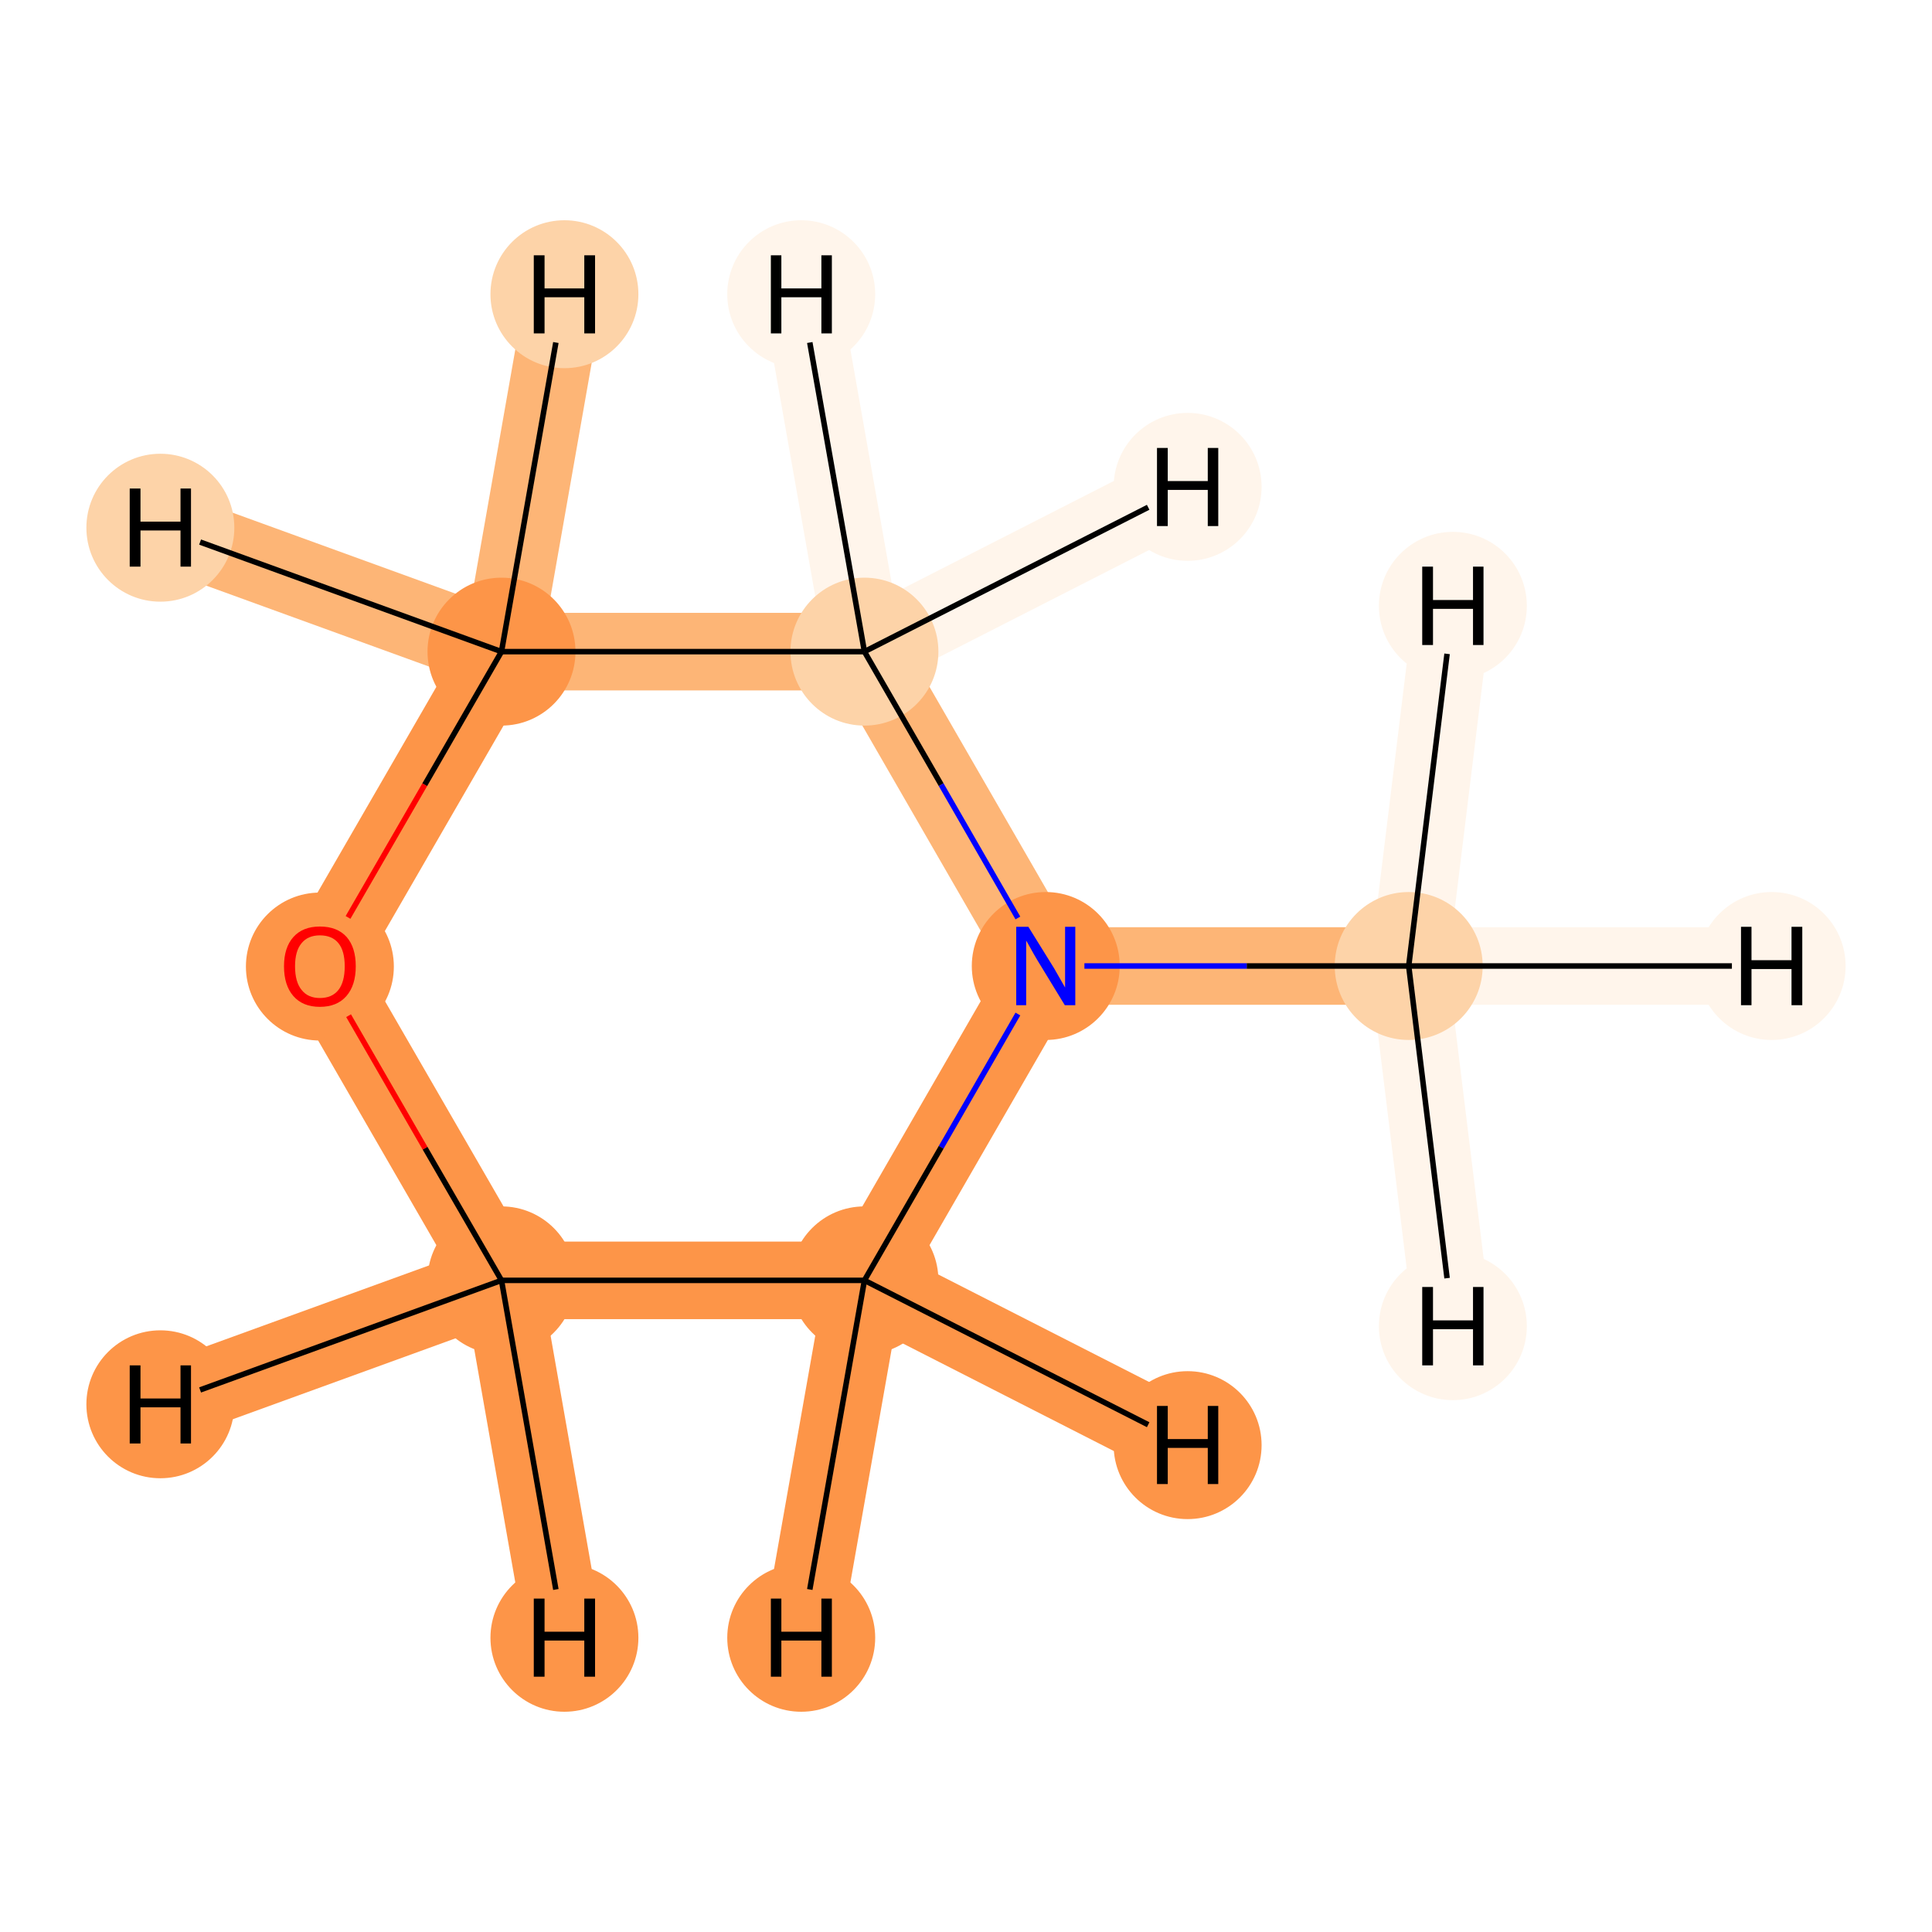 <?xml version='1.0' encoding='iso-8859-1'?>
<svg version='1.1' baseProfile='full'
              xmlns='http://www.w3.org/2000/svg'
                      xmlns:rdkit='http://www.rdkit.org/xml'
                      xmlns:xlink='http://www.w3.org/1999/xlink'
                  xml:space='preserve'
width='700px' height='700px' viewBox='0 0 700 700'>
<!-- END OF HEADER -->
<rect style='opacity:1.0;fill:#FFFFFF;stroke:none' width='700.0' height='700.0' x='0.0' y='0.0'> </rect>
<path d='M 510.4,350.0 L 378.9,350.0' style='fill:none;fill-rule:evenodd;stroke:#FDB576;stroke-width:28.1px;stroke-linecap:butt;stroke-linejoin:miter;stroke-opacity:1' />
<path d='M 510.4,350.0 L 641.9,350.0' style='fill:none;fill-rule:evenodd;stroke:#FFF5EB;stroke-width:28.1px;stroke-linecap:butt;stroke-linejoin:miter;stroke-opacity:1' />
<path d='M 510.4,350.0 L 526.4,480.5' style='fill:none;fill-rule:evenodd;stroke:#FFF5EB;stroke-width:28.1px;stroke-linecap:butt;stroke-linejoin:miter;stroke-opacity:1' />
<path d='M 510.4,350.0 L 526.4,219.5' style='fill:none;fill-rule:evenodd;stroke:#FFF5EB;stroke-width:28.1px;stroke-linecap:butt;stroke-linejoin:miter;stroke-opacity:1' />
<path d='M 378.9,350.0 L 313.2,463.9' style='fill:none;fill-rule:evenodd;stroke:#FD9548;stroke-width:28.1px;stroke-linecap:butt;stroke-linejoin:miter;stroke-opacity:1' />
<path d='M 378.9,350.0 L 313.2,236.1' style='fill:none;fill-rule:evenodd;stroke:#FDB576;stroke-width:28.1px;stroke-linecap:butt;stroke-linejoin:miter;stroke-opacity:1' />
<path d='M 313.2,463.9 L 181.7,463.9' style='fill:none;fill-rule:evenodd;stroke:#FD9548;stroke-width:28.1px;stroke-linecap:butt;stroke-linejoin:miter;stroke-opacity:1' />
<path d='M 313.2,463.9 L 430.3,523.6' style='fill:none;fill-rule:evenodd;stroke:#FD9548;stroke-width:28.1px;stroke-linecap:butt;stroke-linejoin:miter;stroke-opacity:1' />
<path d='M 313.2,463.9 L 290.3,593.4' style='fill:none;fill-rule:evenodd;stroke:#FD9548;stroke-width:28.1px;stroke-linecap:butt;stroke-linejoin:miter;stroke-opacity:1' />
<path d='M 181.7,463.9 L 115.9,350.0' style='fill:none;fill-rule:evenodd;stroke:#FD9548;stroke-width:28.1px;stroke-linecap:butt;stroke-linejoin:miter;stroke-opacity:1' />
<path d='M 181.7,463.9 L 204.5,593.4' style='fill:none;fill-rule:evenodd;stroke:#FD9548;stroke-width:28.1px;stroke-linecap:butt;stroke-linejoin:miter;stroke-opacity:1' />
<path d='M 181.7,463.9 L 58.1,508.8' style='fill:none;fill-rule:evenodd;stroke:#FD9548;stroke-width:28.1px;stroke-linecap:butt;stroke-linejoin:miter;stroke-opacity:1' />
<path d='M 115.9,350.0 L 181.7,236.1' style='fill:none;fill-rule:evenodd;stroke:#FD9548;stroke-width:28.1px;stroke-linecap:butt;stroke-linejoin:miter;stroke-opacity:1' />
<path d='M 181.7,236.1 L 313.2,236.1' style='fill:none;fill-rule:evenodd;stroke:#FDB576;stroke-width:28.1px;stroke-linecap:butt;stroke-linejoin:miter;stroke-opacity:1' />
<path d='M 181.7,236.1 L 58.1,191.2' style='fill:none;fill-rule:evenodd;stroke:#FDB576;stroke-width:28.1px;stroke-linecap:butt;stroke-linejoin:miter;stroke-opacity:1' />
<path d='M 181.7,236.1 L 204.5,106.6' style='fill:none;fill-rule:evenodd;stroke:#FDB576;stroke-width:28.1px;stroke-linecap:butt;stroke-linejoin:miter;stroke-opacity:1' />
<path d='M 313.2,236.1 L 290.3,106.6' style='fill:none;fill-rule:evenodd;stroke:#FFF5EB;stroke-width:28.1px;stroke-linecap:butt;stroke-linejoin:miter;stroke-opacity:1' />
<path d='M 313.2,236.1 L 430.3,176.4' style='fill:none;fill-rule:evenodd;stroke:#FFF5EB;stroke-width:28.1px;stroke-linecap:butt;stroke-linejoin:miter;stroke-opacity:1' />
<ellipse cx='510.4' cy='350.0' rx='26.3' ry='26.3'  style='fill:#FDD3A8;fill-rule:evenodd;stroke:#FDD3A8;stroke-width:1.0px;stroke-linecap:butt;stroke-linejoin:miter;stroke-opacity:1' />
<ellipse cx='378.9' cy='350.0' rx='26.3' ry='26.3'  style='fill:#FD9548;fill-rule:evenodd;stroke:#FD9548;stroke-width:1.0px;stroke-linecap:butt;stroke-linejoin:miter;stroke-opacity:1' />
<ellipse cx='313.2' cy='463.9' rx='26.3' ry='26.3'  style='fill:#FD9548;fill-rule:evenodd;stroke:#FD9548;stroke-width:1.0px;stroke-linecap:butt;stroke-linejoin:miter;stroke-opacity:1' />
<ellipse cx='181.7' cy='463.9' rx='26.3' ry='26.3'  style='fill:#FD9548;fill-rule:evenodd;stroke:#FD9548;stroke-width:1.0px;stroke-linecap:butt;stroke-linejoin:miter;stroke-opacity:1' />
<ellipse cx='115.9' cy='350.2' rx='26.3' ry='26.3'  style='fill:#FD9548;fill-rule:evenodd;stroke:#FD9548;stroke-width:1.0px;stroke-linecap:butt;stroke-linejoin:miter;stroke-opacity:1' />
<ellipse cx='181.7' cy='236.1' rx='26.3' ry='26.3'  style='fill:#FD9548;fill-rule:evenodd;stroke:#FD9548;stroke-width:1.0px;stroke-linecap:butt;stroke-linejoin:miter;stroke-opacity:1' />
<ellipse cx='313.2' cy='236.1' rx='26.3' ry='26.3'  style='fill:#FDD3A8;fill-rule:evenodd;stroke:#FDD3A8;stroke-width:1.0px;stroke-linecap:butt;stroke-linejoin:miter;stroke-opacity:1' />
<ellipse cx='641.9' cy='350.0' rx='26.3' ry='26.3'  style='fill:#FFF5EB;fill-rule:evenodd;stroke:#FFF5EB;stroke-width:1.0px;stroke-linecap:butt;stroke-linejoin:miter;stroke-opacity:1' />
<ellipse cx='526.4' cy='480.5' rx='26.3' ry='26.3'  style='fill:#FFF5EB;fill-rule:evenodd;stroke:#FFF5EB;stroke-width:1.0px;stroke-linecap:butt;stroke-linejoin:miter;stroke-opacity:1' />
<ellipse cx='526.4' cy='219.5' rx='26.3' ry='26.3'  style='fill:#FFF5EB;fill-rule:evenodd;stroke:#FFF5EB;stroke-width:1.0px;stroke-linecap:butt;stroke-linejoin:miter;stroke-opacity:1' />
<ellipse cx='430.3' cy='523.6' rx='26.3' ry='26.3'  style='fill:#FD9548;fill-rule:evenodd;stroke:#FD9548;stroke-width:1.0px;stroke-linecap:butt;stroke-linejoin:miter;stroke-opacity:1' />
<ellipse cx='290.3' cy='593.4' rx='26.3' ry='26.3'  style='fill:#FD9548;fill-rule:evenodd;stroke:#FD9548;stroke-width:1.0px;stroke-linecap:butt;stroke-linejoin:miter;stroke-opacity:1' />
<ellipse cx='204.5' cy='593.4' rx='26.3' ry='26.3'  style='fill:#FD9548;fill-rule:evenodd;stroke:#FD9548;stroke-width:1.0px;stroke-linecap:butt;stroke-linejoin:miter;stroke-opacity:1' />
<ellipse cx='58.1' cy='508.8' rx='26.3' ry='26.3'  style='fill:#FD9548;fill-rule:evenodd;stroke:#FD9548;stroke-width:1.0px;stroke-linecap:butt;stroke-linejoin:miter;stroke-opacity:1' />
<ellipse cx='58.1' cy='191.2' rx='26.3' ry='26.3'  style='fill:#FDD3A8;fill-rule:evenodd;stroke:#FDD3A8;stroke-width:1.0px;stroke-linecap:butt;stroke-linejoin:miter;stroke-opacity:1' />
<ellipse cx='204.5' cy='106.6' rx='26.3' ry='26.3'  style='fill:#FDD3A8;fill-rule:evenodd;stroke:#FDD3A8;stroke-width:1.0px;stroke-linecap:butt;stroke-linejoin:miter;stroke-opacity:1' />
<ellipse cx='290.3' cy='106.6' rx='26.3' ry='26.3'  style='fill:#FFF5EB;fill-rule:evenodd;stroke:#FFF5EB;stroke-width:1.0px;stroke-linecap:butt;stroke-linejoin:miter;stroke-opacity:1' />
<ellipse cx='430.3' cy='176.4' rx='26.3' ry='26.3'  style='fill:#FFF5EB;fill-rule:evenodd;stroke:#FFF5EB;stroke-width:1.0px;stroke-linecap:butt;stroke-linejoin:miter;stroke-opacity:1' />
<path class='bond-0 atom-0 atom-1' d='M 510.4,350.0 L 451.7,350.0' style='fill:none;fill-rule:evenodd;stroke:#000000;stroke-width:2.0px;stroke-linecap:butt;stroke-linejoin:miter;stroke-opacity:1' />
<path class='bond-0 atom-0 atom-1' d='M 451.7,350.0 L 392.9,350.0' style='fill:none;fill-rule:evenodd;stroke:#0000FF;stroke-width:2.0px;stroke-linecap:butt;stroke-linejoin:miter;stroke-opacity:1' />
<path class='bond-7 atom-0 atom-7' d='M 510.4,350.0 L 627.5,350.0' style='fill:none;fill-rule:evenodd;stroke:#000000;stroke-width:2.0px;stroke-linecap:butt;stroke-linejoin:miter;stroke-opacity:1' />
<path class='bond-8 atom-0 atom-8' d='M 510.4,350.0 L 524.3,463.1' style='fill:none;fill-rule:evenodd;stroke:#000000;stroke-width:2.0px;stroke-linecap:butt;stroke-linejoin:miter;stroke-opacity:1' />
<path class='bond-9 atom-0 atom-9' d='M 510.4,350.0 L 524.3,236.9' style='fill:none;fill-rule:evenodd;stroke:#000000;stroke-width:2.0px;stroke-linecap:butt;stroke-linejoin:miter;stroke-opacity:1' />
<path class='bond-1 atom-1 atom-2' d='M 368.8,367.4 L 341.0,415.7' style='fill:none;fill-rule:evenodd;stroke:#0000FF;stroke-width:2.0px;stroke-linecap:butt;stroke-linejoin:miter;stroke-opacity:1' />
<path class='bond-1 atom-1 atom-2' d='M 341.0,415.7 L 313.2,463.9' style='fill:none;fill-rule:evenodd;stroke:#000000;stroke-width:2.0px;stroke-linecap:butt;stroke-linejoin:miter;stroke-opacity:1' />
<path class='bond-6 atom-6 atom-1' d='M 313.2,236.1 L 341.0,284.3' style='fill:none;fill-rule:evenodd;stroke:#000000;stroke-width:2.0px;stroke-linecap:butt;stroke-linejoin:miter;stroke-opacity:1' />
<path class='bond-6 atom-6 atom-1' d='M 341.0,284.3 L 368.8,332.6' style='fill:none;fill-rule:evenodd;stroke:#0000FF;stroke-width:2.0px;stroke-linecap:butt;stroke-linejoin:miter;stroke-opacity:1' />
<path class='bond-2 atom-2 atom-3' d='M 313.2,463.9 L 181.7,463.9' style='fill:none;fill-rule:evenodd;stroke:#000000;stroke-width:2.0px;stroke-linecap:butt;stroke-linejoin:miter;stroke-opacity:1' />
<path class='bond-10 atom-2 atom-10' d='M 313.2,463.9 L 416.0,516.2' style='fill:none;fill-rule:evenodd;stroke:#000000;stroke-width:2.0px;stroke-linecap:butt;stroke-linejoin:miter;stroke-opacity:1' />
<path class='bond-11 atom-2 atom-11' d='M 313.2,463.9 L 293.4,575.9' style='fill:none;fill-rule:evenodd;stroke:#000000;stroke-width:2.0px;stroke-linecap:butt;stroke-linejoin:miter;stroke-opacity:1' />
<path class='bond-3 atom-3 atom-4' d='M 181.7,463.9 L 154.0,416.0' style='fill:none;fill-rule:evenodd;stroke:#000000;stroke-width:2.0px;stroke-linecap:butt;stroke-linejoin:miter;stroke-opacity:1' />
<path class='bond-3 atom-3 atom-4' d='M 154.0,416.0 L 126.3,368.0' style='fill:none;fill-rule:evenodd;stroke:#FF0000;stroke-width:2.0px;stroke-linecap:butt;stroke-linejoin:miter;stroke-opacity:1' />
<path class='bond-12 atom-3 atom-12' d='M 181.7,463.9 L 201.4,575.9' style='fill:none;fill-rule:evenodd;stroke:#000000;stroke-width:2.0px;stroke-linecap:butt;stroke-linejoin:miter;stroke-opacity:1' />
<path class='bond-13 atom-3 atom-13' d='M 181.7,463.9 L 72.5,503.6' style='fill:none;fill-rule:evenodd;stroke:#000000;stroke-width:2.0px;stroke-linecap:butt;stroke-linejoin:miter;stroke-opacity:1' />
<path class='bond-4 atom-4 atom-5' d='M 126.1,332.4 L 153.9,284.3' style='fill:none;fill-rule:evenodd;stroke:#FF0000;stroke-width:2.0px;stroke-linecap:butt;stroke-linejoin:miter;stroke-opacity:1' />
<path class='bond-4 atom-4 atom-5' d='M 153.9,284.3 L 181.7,236.1' style='fill:none;fill-rule:evenodd;stroke:#000000;stroke-width:2.0px;stroke-linecap:butt;stroke-linejoin:miter;stroke-opacity:1' />
<path class='bond-5 atom-5 atom-6' d='M 181.7,236.1 L 313.2,236.1' style='fill:none;fill-rule:evenodd;stroke:#000000;stroke-width:2.0px;stroke-linecap:butt;stroke-linejoin:miter;stroke-opacity:1' />
<path class='bond-14 atom-5 atom-14' d='M 181.7,236.1 L 72.5,196.4' style='fill:none;fill-rule:evenodd;stroke:#000000;stroke-width:2.0px;stroke-linecap:butt;stroke-linejoin:miter;stroke-opacity:1' />
<path class='bond-15 atom-5 atom-15' d='M 181.7,236.1 L 201.4,124.1' style='fill:none;fill-rule:evenodd;stroke:#000000;stroke-width:2.0px;stroke-linecap:butt;stroke-linejoin:miter;stroke-opacity:1' />
<path class='bond-16 atom-6 atom-16' d='M 313.2,236.1 L 293.4,124.1' style='fill:none;fill-rule:evenodd;stroke:#000000;stroke-width:2.0px;stroke-linecap:butt;stroke-linejoin:miter;stroke-opacity:1' />
<path class='bond-17 atom-6 atom-17' d='M 313.2,236.1 L 416.0,183.8' style='fill:none;fill-rule:evenodd;stroke:#000000;stroke-width:2.0px;stroke-linecap:butt;stroke-linejoin:miter;stroke-opacity:1' />
<path  class='atom-1' d='M 372.6 335.8
L 381.9 350.8
Q 382.8 352.3, 384.3 355.0
Q 385.8 357.7, 385.9 357.8
L 385.9 335.8
L 389.6 335.8
L 389.6 364.2
L 385.8 364.2
L 375.8 347.8
Q 374.6 345.8, 373.4 343.6
Q 372.2 341.4, 371.8 340.8
L 371.8 364.2
L 368.2 364.2
L 368.2 335.8
L 372.6 335.8
' fill='#0000FF'/>
<path  class='atom-4' d='M 102.9 350.1
Q 102.9 343.3, 106.3 339.5
Q 109.7 335.7, 115.9 335.7
Q 122.2 335.7, 125.6 339.5
Q 128.9 343.3, 128.9 350.1
Q 128.9 357.0, 125.5 360.9
Q 122.1 364.8, 115.9 364.8
Q 109.7 364.8, 106.3 360.9
Q 102.9 357.0, 102.9 350.1
M 115.9 361.6
Q 120.3 361.6, 122.6 358.7
Q 124.9 355.8, 124.9 350.1
Q 124.9 344.5, 122.6 341.7
Q 120.3 338.9, 115.9 338.9
Q 111.6 338.9, 109.3 341.7
Q 106.9 344.5, 106.9 350.1
Q 106.9 355.8, 109.3 358.7
Q 111.6 361.6, 115.9 361.6
' fill='#FF0000'/>
<path  class='atom-7' d='M 630.8 335.8
L 634.6 335.8
L 634.6 347.9
L 649.1 347.9
L 649.1 335.8
L 653.0 335.8
L 653.0 364.2
L 649.1 364.2
L 649.1 351.1
L 634.6 351.1
L 634.6 364.2
L 630.8 364.2
L 630.8 335.8
' fill='#000000'/>
<path  class='atom-8' d='M 515.3 466.3
L 519.2 466.3
L 519.2 478.4
L 533.7 478.4
L 533.7 466.3
L 537.5 466.3
L 537.5 494.7
L 533.7 494.7
L 533.7 481.6
L 519.2 481.6
L 519.2 494.7
L 515.3 494.7
L 515.3 466.3
' fill='#000000'/>
<path  class='atom-9' d='M 515.3 205.3
L 519.2 205.3
L 519.2 217.4
L 533.7 217.4
L 533.7 205.3
L 537.5 205.3
L 537.5 233.7
L 533.7 233.7
L 533.7 220.6
L 519.2 220.6
L 519.2 233.7
L 515.3 233.7
L 515.3 205.3
' fill='#000000'/>
<path  class='atom-10' d='M 419.2 509.4
L 423.1 509.4
L 423.1 521.4
L 437.6 521.4
L 437.6 509.4
L 441.4 509.4
L 441.4 537.7
L 437.6 537.7
L 437.6 524.6
L 423.1 524.6
L 423.1 537.7
L 419.2 537.7
L 419.2 509.4
' fill='#000000'/>
<path  class='atom-11' d='M 279.3 579.2
L 283.1 579.2
L 283.1 591.2
L 297.6 591.2
L 297.6 579.2
L 301.4 579.2
L 301.4 607.5
L 297.6 607.5
L 297.6 594.4
L 283.1 594.4
L 283.1 607.5
L 279.3 607.5
L 279.3 579.2
' fill='#000000'/>
<path  class='atom-12' d='M 193.4 579.2
L 197.3 579.2
L 197.3 591.2
L 211.7 591.2
L 211.7 579.2
L 215.6 579.2
L 215.6 607.5
L 211.7 607.5
L 211.7 594.4
L 197.3 594.4
L 197.3 607.5
L 193.4 607.5
L 193.4 579.2
' fill='#000000'/>
<path  class='atom-13' d='M 47.0 494.7
L 50.9 494.7
L 50.9 506.7
L 65.4 506.7
L 65.4 494.7
L 69.2 494.7
L 69.2 523.0
L 65.4 523.0
L 65.4 509.9
L 50.9 509.9
L 50.9 523.0
L 47.0 523.0
L 47.0 494.7
' fill='#000000'/>
<path  class='atom-14' d='M 47.0 177.0
L 50.9 177.0
L 50.9 189.0
L 65.4 189.0
L 65.4 177.0
L 69.2 177.0
L 69.2 205.3
L 65.4 205.3
L 65.4 192.2
L 50.9 192.2
L 50.9 205.3
L 47.0 205.3
L 47.0 177.0
' fill='#000000'/>
<path  class='atom-15' d='M 193.4 92.5
L 197.3 92.5
L 197.3 104.5
L 211.7 104.5
L 211.7 92.5
L 215.6 92.5
L 215.6 120.8
L 211.7 120.8
L 211.7 107.7
L 197.3 107.7
L 197.3 120.8
L 193.4 120.8
L 193.4 92.5
' fill='#000000'/>
<path  class='atom-16' d='M 279.3 92.5
L 283.1 92.5
L 283.1 104.5
L 297.6 104.5
L 297.6 92.5
L 301.4 92.5
L 301.4 120.8
L 297.6 120.8
L 297.6 107.7
L 283.1 107.7
L 283.1 120.8
L 279.3 120.8
L 279.3 92.5
' fill='#000000'/>
<path  class='atom-17' d='M 419.2 162.3
L 423.1 162.3
L 423.1 174.3
L 437.6 174.3
L 437.6 162.3
L 441.4 162.3
L 441.4 190.6
L 437.6 190.6
L 437.6 177.5
L 423.1 177.5
L 423.1 190.6
L 419.2 190.6
L 419.2 162.3
' fill='#000000'/>
</svg>
